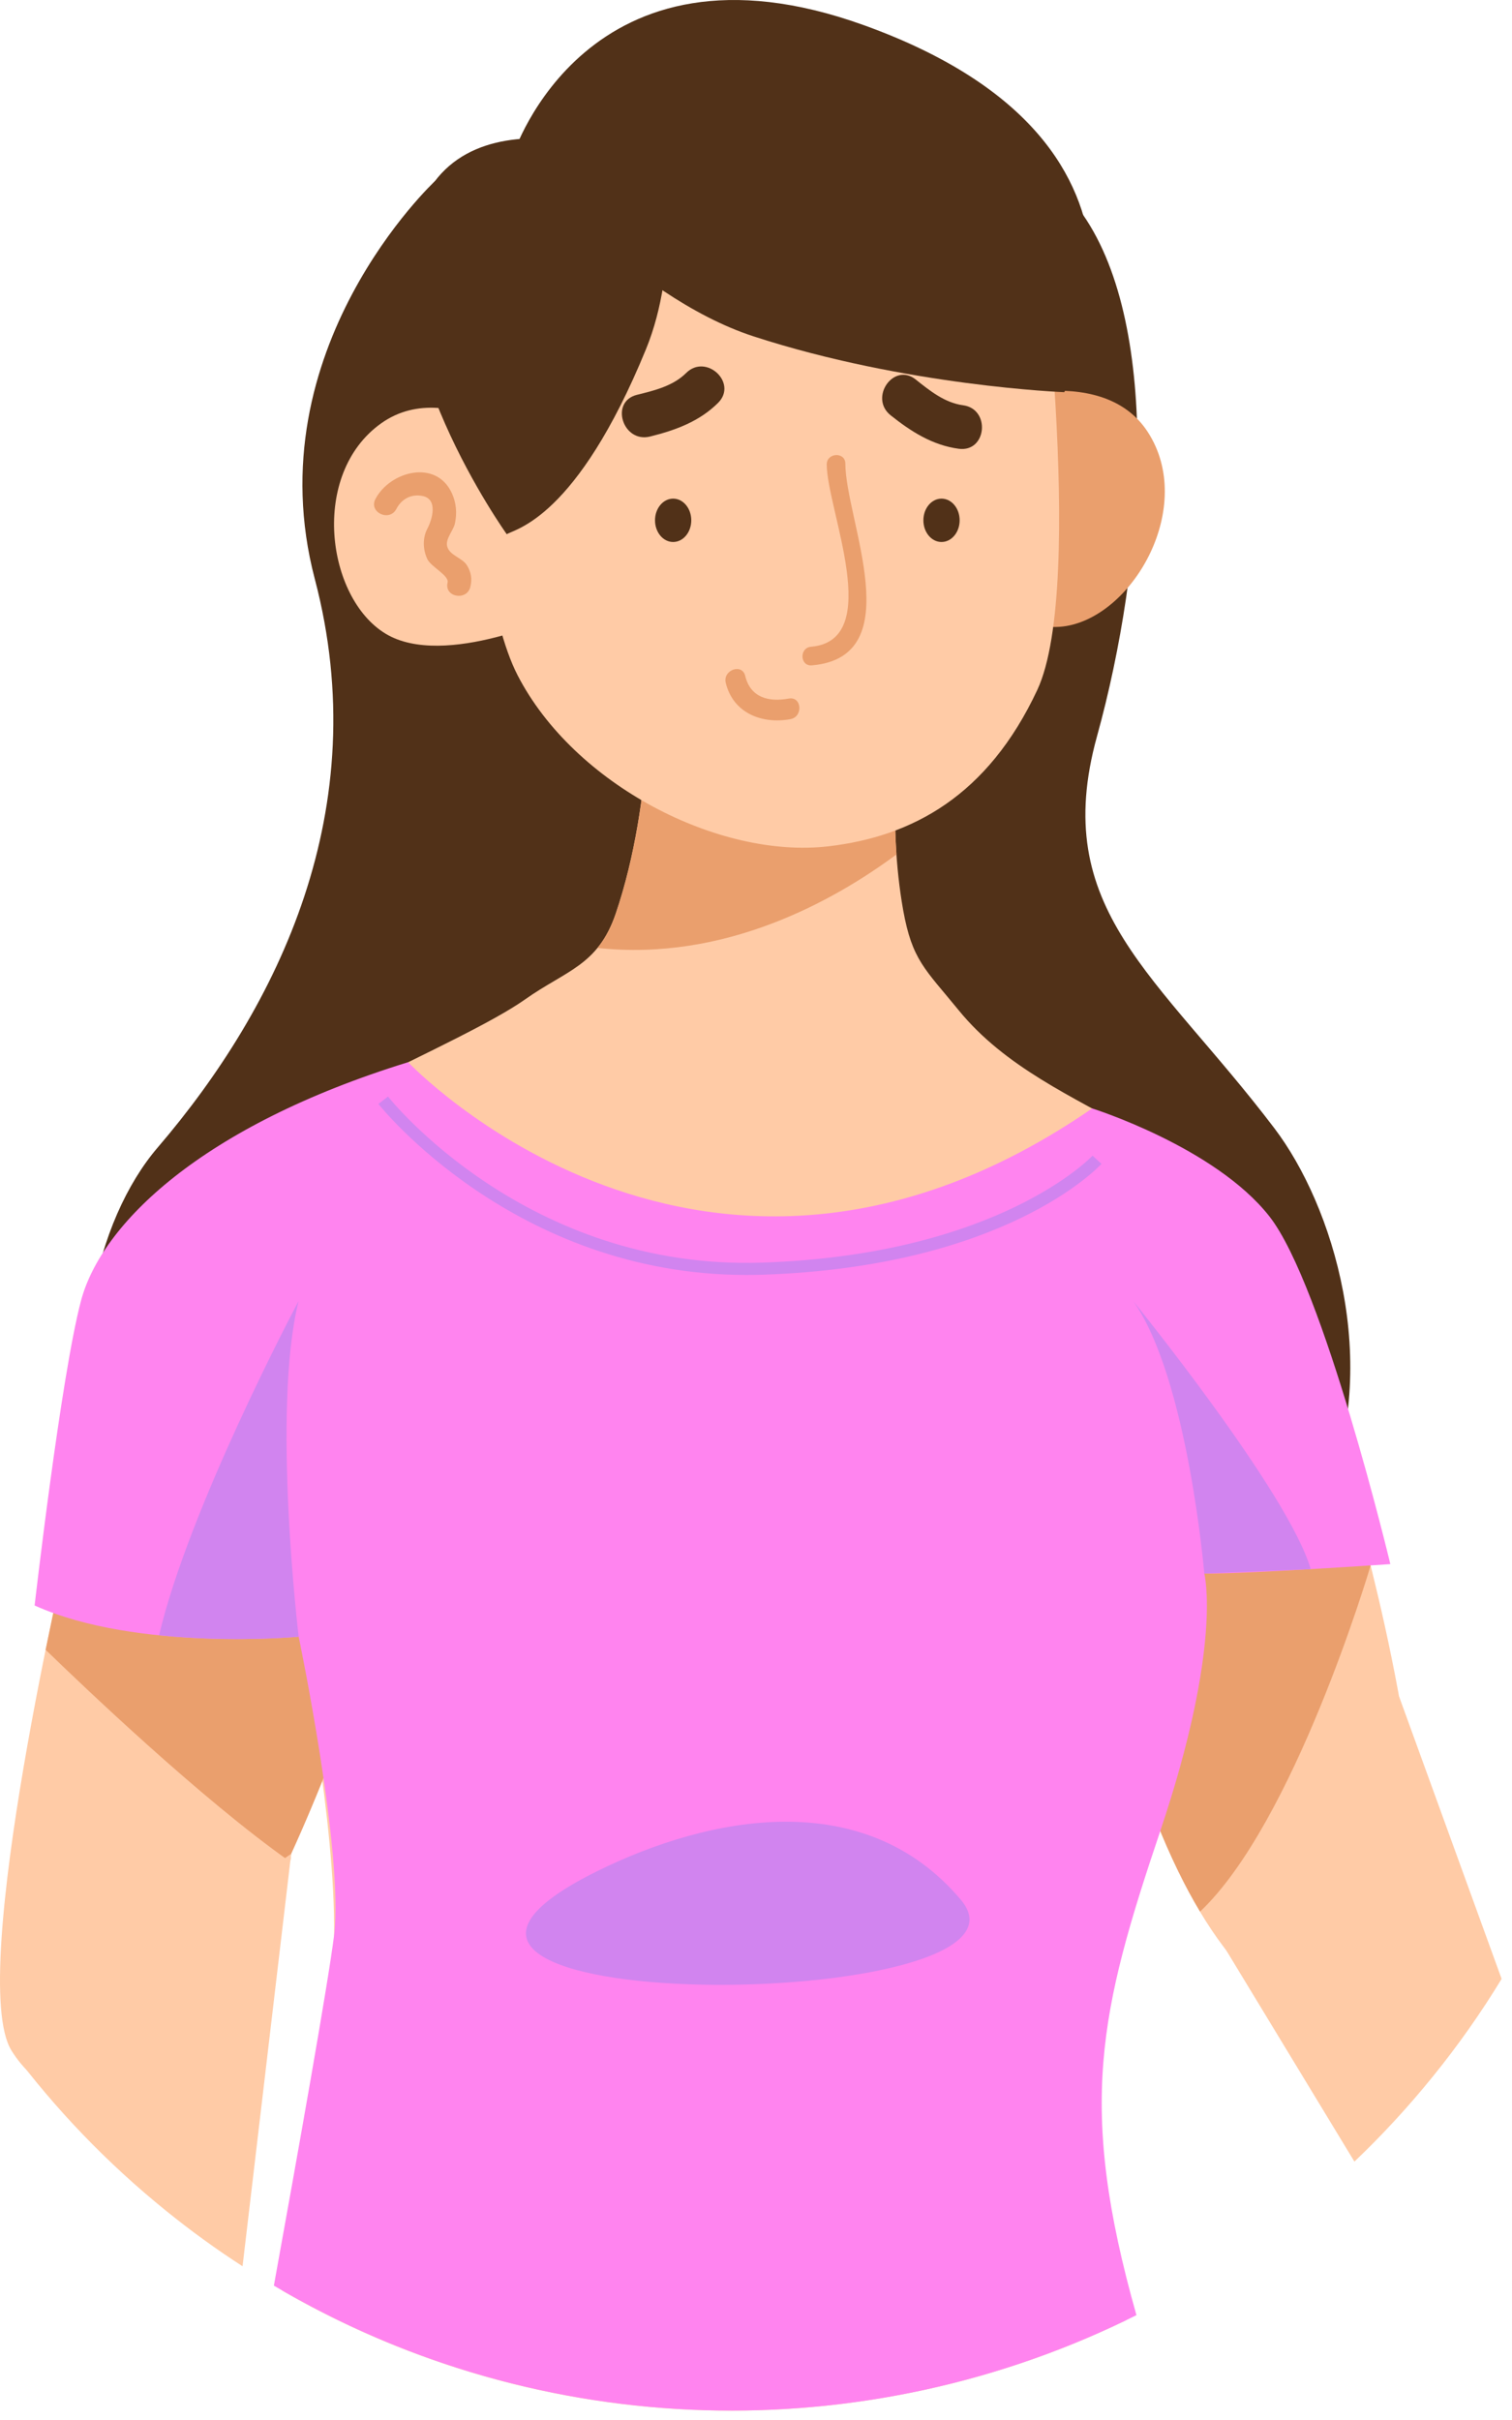 <svg width="125" height="200" viewBox="0 0 125 200" fill="none" xmlns="http://www.w3.org/2000/svg">
<path d="M35.979 14.949C35.979 14.949 21.025 28.849 26.025 47.849C31.025 66.849 23.025 83.182 13.025 94.849C3.025 106.516 -0.61 144.104 60.541 144.643C121.692 145.182 115.025 105.982 105.359 93.249C95.692 80.516 86.731 75.162 90.692 60.849C94.653 46.536 96.042 27.147 89.542 17.762C83.042 8.377 35.979 14.949 35.979 14.949Z" fill="#513118"/>
<path d="M99.742 125.835C99.732 127.215 99.672 128.625 99.562 130.045C98.612 134.135 97.052 139.615 95.492 145.375C93.162 154.035 90.812 163.345 90.462 169.615V169.625C90.422 170.175 90.402 170.695 90.402 171.195C90.402 174.655 90.972 179.075 91.732 183.765C91.732 183.765 91.732 183.765 91.732 183.775C92.152 186.395 92.642 189.085 93.132 191.735C71.292 202.335 45.012 201.835 23.312 189.295C23.352 188.815 23.392 188.335 23.432 187.855C25.542 179.225 27.532 169.135 27.622 159.925C27.702 150.345 25.122 138.435 23.822 126.825C23.682 125.525 23.552 124.225 23.442 122.935C29.222 117.055 41.902 113.065 55.262 111.215C75.682 108.385 97.702 110.555 99.162 118.615C99.582 120.935 99.762 123.355 99.742 125.835Z" fill="#FFCBA6"/>
<path d="M5.787 127.056L112.336 125.672C112.336 125.672 111.878 121.087 106.701 107.117C101.525 93.148 86.961 92.937 79.248 83.482C76.473 80.08 75.412 79.361 74.665 75.209C73.359 67.829 74.352 61.012 74.352 61.012L53.674 54.805C53.674 54.805 54.144 65.987 50.904 75.505C49.436 79.81 46.804 80.191 43.4 82.602C38.342 86.178 21.524 92.886 14.26 98.54C7.011 104.174 5.787 127.056 5.787 127.056Z" fill="#FFCBA6"/>
<path d="M45.596 38.2C45.596 38.2 37.405 30.776 31.504 34.991C25.603 39.206 26.986 49.402 31.869 52.367C36.752 55.332 46.444 50.745 46.444 50.745L45.596 38.2Z" fill="#FFCBA6"/>
<path d="M80.612 33.513C80.612 33.513 90.958 29.623 94.896 35.713C98.832 41.803 93.794 50.776 88.162 51.736C82.533 52.698 75.208 44.866 75.208 44.866L80.612 33.513Z" fill="#EA9F6D"/>
<path d="M74.116 70.613C68.951 74.44 59.939 79.486 49.397 78.341C49.986 77.619 50.496 76.719 50.907 75.507C54.145 65.985 53.675 54.807 53.675 54.807L74.355 61.012C74.355 61.012 73.739 65.23 74.116 70.613Z" fill="#EA9F6D"/>
<path d="M85.697 16.583C85.697 16.583 89.852 48.273 85.752 57.027C81.652 65.779 75.426 69.133 68.491 69.942C59.435 70.997 47.464 64.872 42.79 55.805C38.116 46.739 38.391 17.179 38.391 17.179C38.391 17.179 55.941 8.541 63.113 8.49C70.284 8.439 85.697 16.583 85.697 16.583Z" fill="#FFCBA6"/>
<path d="M69.887 38.318C69.885 37.326 68.345 37.397 68.348 38.387C68.36 42.101 73.152 52.925 67.051 53.45C66.065 53.535 66.127 55.076 67.12 54.989C75.255 54.289 69.903 42.983 69.887 38.318Z" fill="#EA9F6D"/>
<path d="M38.618 46.744C38.231 46.082 37.142 45.916 36.963 45.129C36.825 44.51 37.484 43.852 37.61 43.257C37.79 42.402 37.724 41.58 37.365 40.78C36.078 37.916 32.242 38.94 31.035 41.245C30.461 42.343 32.199 43.151 32.769 42.061C33.199 41.238 33.985 40.813 34.905 40.984C36.235 41.229 35.737 42.923 35.33 43.694C34.921 44.473 34.962 45.423 35.328 46.207C35.625 46.848 37.145 47.556 37.004 48.152C36.713 49.358 38.6 49.692 38.887 48.496C39.042 47.835 38.956 47.325 38.618 46.744Z" fill="#EA9F6D"/>
<path d="M56.727 30.825C55.642 31.904 54.099 32.273 52.657 32.63C50.396 33.192 51.487 36.637 53.743 36.077C55.826 35.56 57.812 34.84 59.363 33.297C61.02 31.647 58.372 29.186 56.727 30.825Z" fill="#513118"/>
<path d="M79.617 33.492C78.1 33.289 76.867 32.29 75.704 31.365C73.882 29.913 71.815 32.877 73.633 34.324C75.311 35.662 77.092 36.798 79.261 37.088C81.579 37.397 81.917 33.799 79.617 33.492Z" fill="#513118"/>
<path d="M42.43 12.773C42.43 12.773 51.971 24.438 62.294 27.797C74.945 31.914 87.985 32.412 87.985 32.412C87.985 32.412 99.392 12.159 71.424 2.083C48.509 -6.172 42.43 12.773 42.43 12.773Z" fill="#513118"/>
<path d="M54.986 13.78C54.986 13.78 56.184 22.083 53.404 28.862C47.666 42.854 42.614 43.697 41.894 44.15C41.894 44.15 30.786 28.65 34.501 17.762C38.376 6.405 54.986 13.78 54.986 13.78Z" fill="#513118"/>
<path d="M57.149 43.001C57.149 43.991 56.478 44.793 55.65 44.793C54.822 44.793 54.151 43.991 54.151 43.001C54.151 42.011 54.822 41.209 55.65 41.209C56.478 41.209 57.149 42.011 57.149 43.001Z" fill="#513118"/>
<path d="M79.336 43.001C79.336 43.991 78.665 44.793 77.837 44.793C77.009 44.793 76.338 43.991 76.338 43.001C76.338 42.011 77.009 41.209 77.837 41.209C78.665 41.209 79.336 42.011 79.336 43.001Z" fill="#513118"/>
<path d="M65.343 59.435C62.981 59.869 60.599 58.922 59.999 56.431C59.743 55.371 61.352 54.79 61.609 55.862C62.041 57.654 63.546 58.037 65.207 57.733C66.29 57.534 66.418 59.238 65.343 59.435Z" fill="#EA9F6D"/>
<path d="M5.787 127.056C5.787 127.056 -2.8 163.409 0.946 169.462C4.692 175.515 16.149 179.515 30.92 135.515L34.941 116.148L5.787 127.056Z" fill="#FFCBA6"/>
<path d="M31.682 131.835L30.922 135.515C29.732 139.055 28.562 142.285 27.422 145.225C26.282 148.165 25.162 150.815 24.072 153.205L23.992 153.865C16.642 148.695 6.782 139.265 3.772 136.345C4.572 132.425 5.272 129.315 5.602 127.895L30.442 124.785C30.442 124.785 31.032 127.725 31.682 131.835Z" fill="#EA9F6D"/>
<path d="M24.072 153.205L20.052 187.295C17.882 185.895 15.772 184.365 13.722 182.705C8.822 178.745 4.562 174.285 0.952 169.455L24.072 153.205Z" fill="#FFCBA6"/>
<path d="M112.336 125.672C112.336 125.672 119.691 151.515 116.358 161.515C113.025 171.515 98.025 169.848 90.691 133.182L93.024 121.182L112.336 125.672Z" fill="#FFCBA6"/>
<path d="M124.142 163.545C122.452 166.325 120.562 169.015 118.462 171.605C116.422 174.125 114.252 176.475 111.972 178.645L97.402 154.635L115.672 140.225L124.142 163.545Z" fill="#FFCBA6"/>
<path d="M113.312 129.375C113.312 129.385 113.312 129.385 113.312 129.385C113.142 129.945 106.982 150.635 99.212 157.985C98.602 156.975 98.002 155.865 97.412 154.655L97.402 154.635C94.882 149.465 92.542 142.445 90.692 133.185L92.612 123.295L113.312 129.375Z" fill="#EA9F6D"/>
<path d="M99.562 130.045C99.562 130.045 101.102 135.935 95.922 151.325C90.902 166.235 89.052 174.025 93.952 191.335C71.732 202.455 44.742 201.975 22.642 188.895C24.612 178.025 27.132 163.875 27.622 159.925C28.442 153.265 24.692 135.265 24.692 135.265C24.692 135.265 11.362 136.515 2.862 132.685C2.862 132.685 5.022 113.845 6.692 107.515C8.362 101.185 16.622 93.065 33.742 87.785C33.742 87.785 58.212 113.705 90.292 91.605C90.292 91.605 100.442 94.795 104.942 100.525C109.442 106.265 114.942 129.265 114.942 129.265C114.942 129.265 103.182 130.075 99.562 130.045Z" fill="#FF84EF"/>
<path d="M24.692 135.265C24.692 135.265 19.282 135.775 13.152 135.145C15.622 124.645 24.362 108.125 24.682 107.535C22.442 116.545 24.692 135.265 24.692 135.265Z" fill="#D184EF"/>
<path d="M49.397 154.63C58.606 150.083 71.442 147.515 79.442 157.015C87.442 166.515 24.353 166.996 49.397 154.63Z" fill="#D184EF"/>
<path d="M99.562 130.045C99.562 130.045 98.192 113.888 93.692 107.535C93.692 107.535 106.525 123.346 108.359 129.681L99.562 130.045Z" fill="#D184EF"/>
<path d="M61.719 105.37C42.513 105.37 31.4 91.383 31.287 91.237L32.076 90.623C32.188 90.768 43.5 105.005 63.012 104.349C82.572 103.698 90.247 95.592 90.323 95.51L91.059 96.188C90.74 96.535 83.02 104.683 63.045 105.349C62.6 105.363 62.157 105.37 61.719 105.37Z" fill="#D184EF"/>
</svg>
